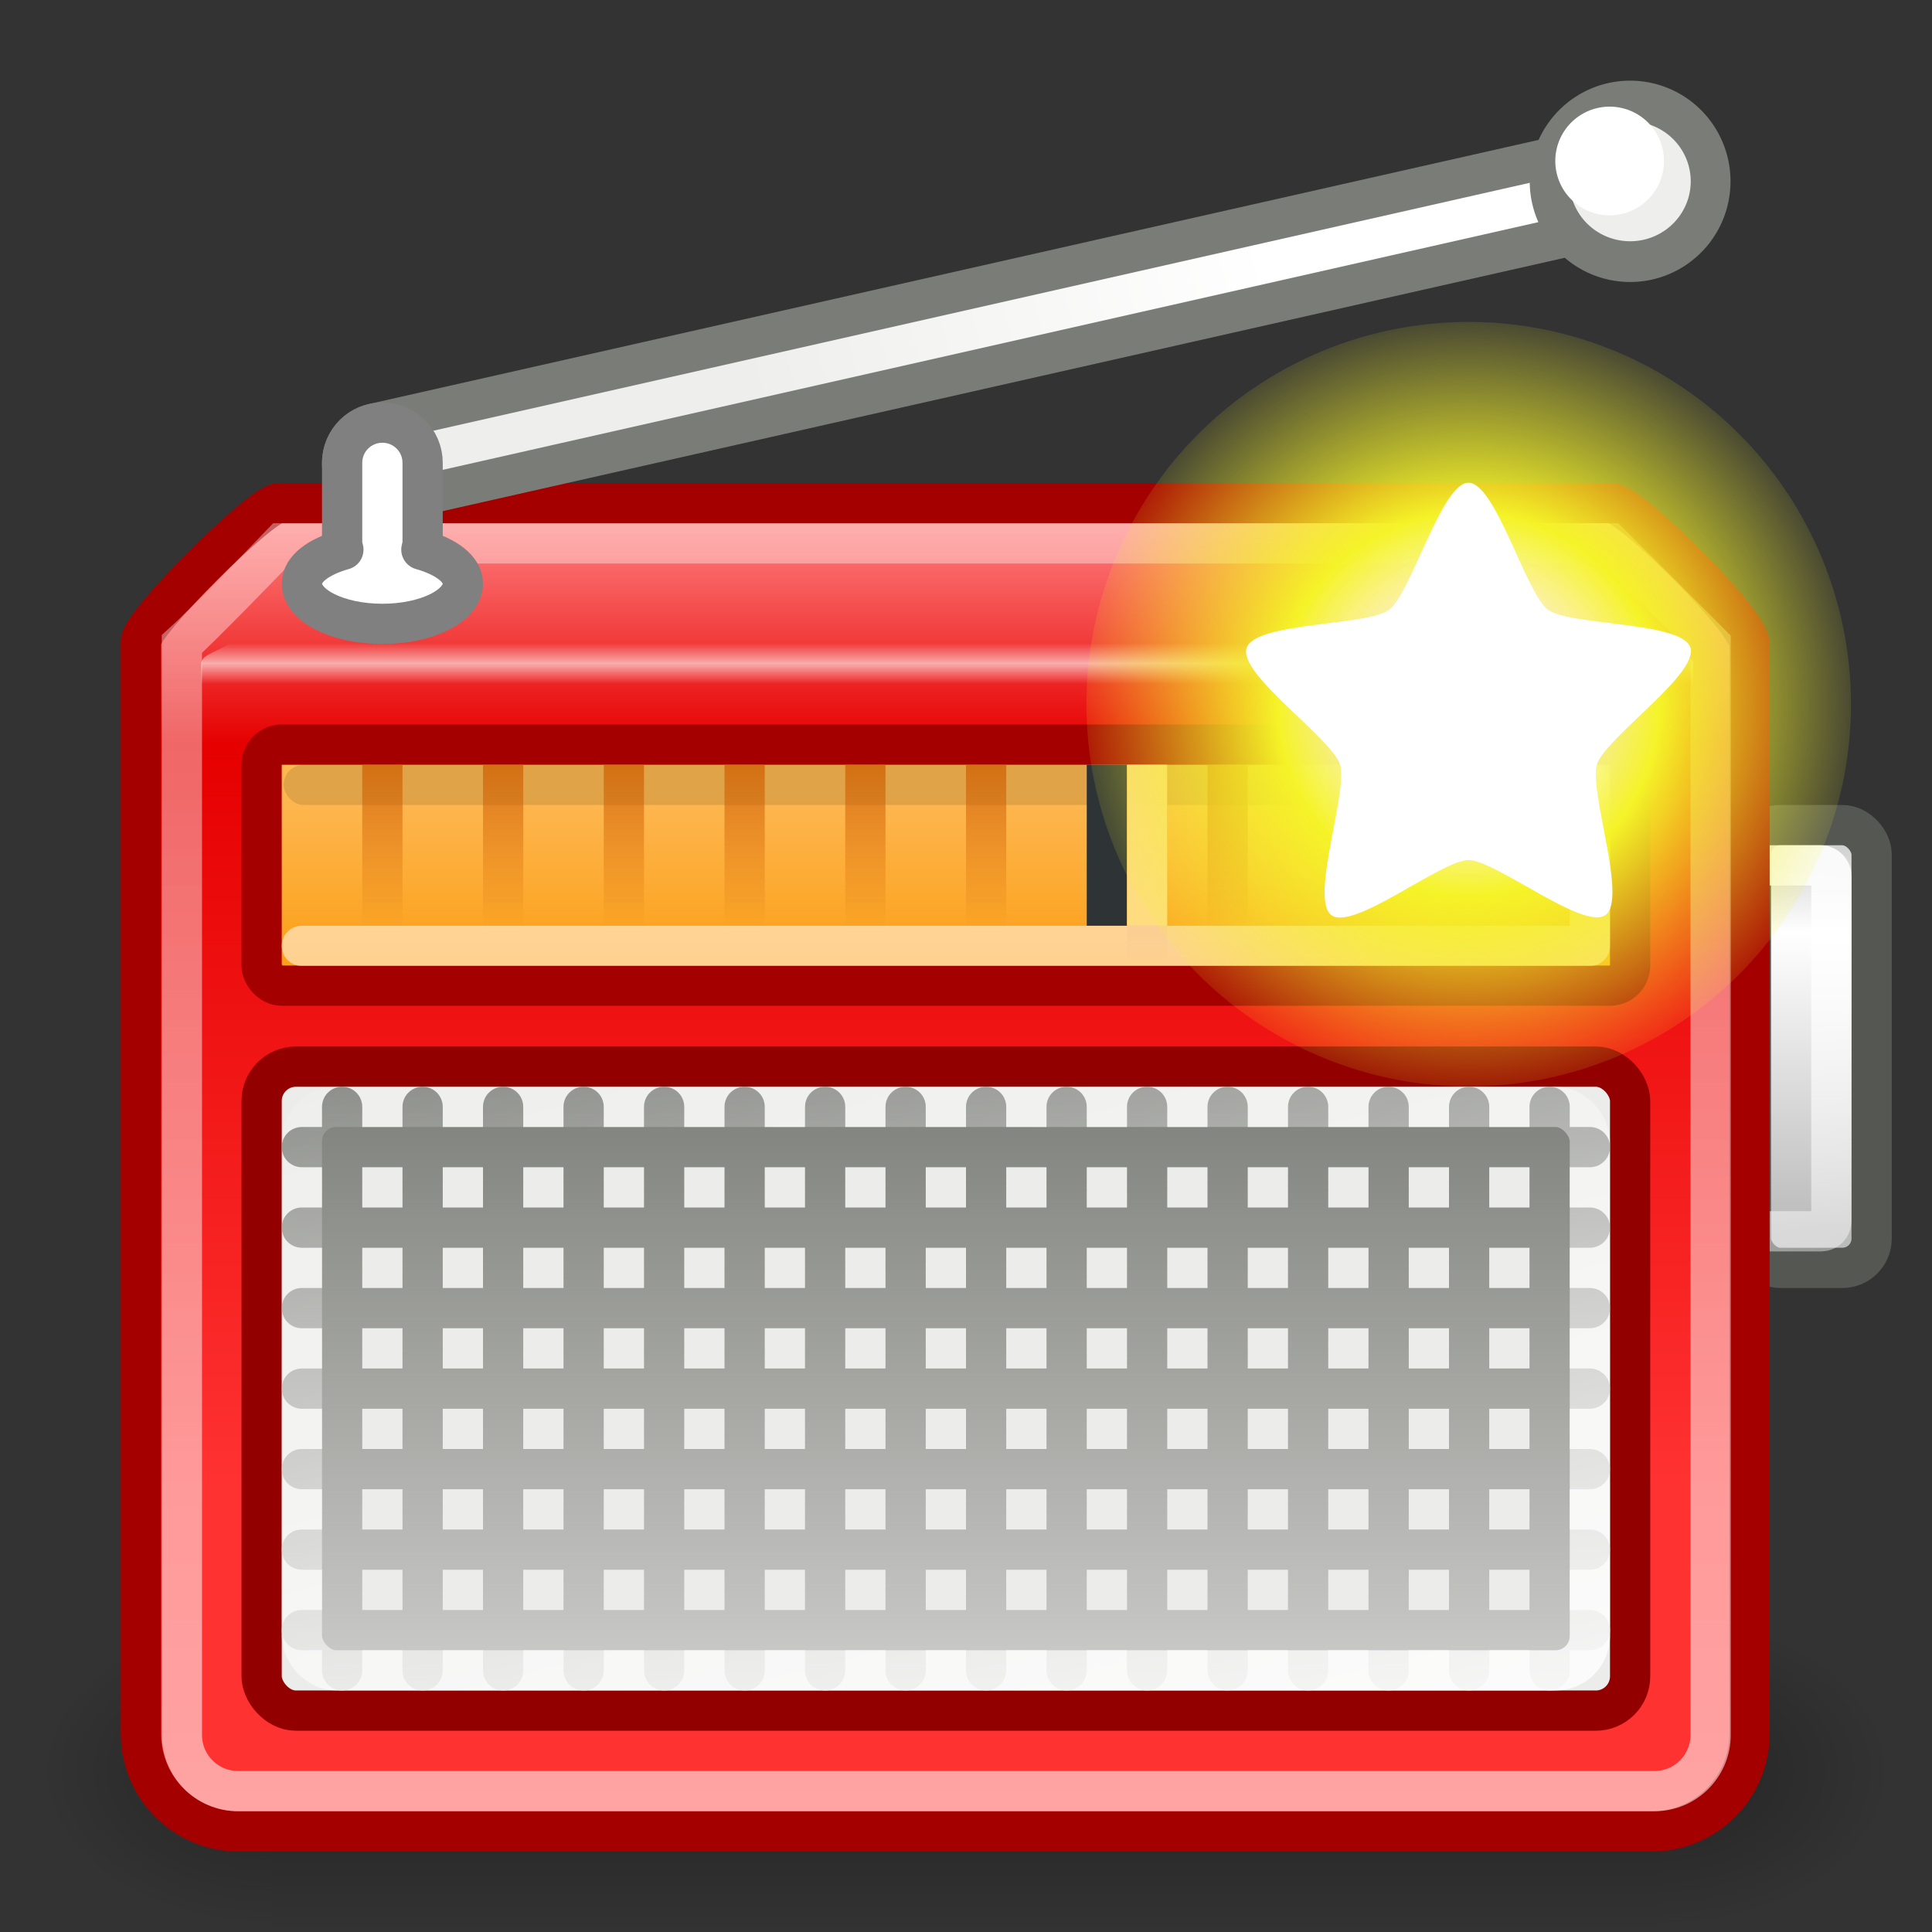 <?xml version="1.0" encoding="UTF-8" standalone="no"?>
<!-- Created with Inkscape (http://www.inkscape.org/) -->
<svg
   xmlns:dc="http://purl.org/dc/elements/1.1/"
   xmlns:cc="http://web.resource.org/cc/"
   xmlns:rdf="http://www.w3.org/1999/02/22-rdf-syntax-ns#"
   xmlns:svg="http://www.w3.org/2000/svg"
   xmlns="http://www.w3.org/2000/svg"
   xmlns:xlink="http://www.w3.org/1999/xlink"
   xmlns:sodipodi="http://sodipodi.sourceforge.net/DTD/sodipodi-0.dtd"
   xmlns:inkscape="http://www.inkscape.org/namespaces/inkscape"
   width="48"
   height="48"
   id="svg2"
   inkscape:label="Pozadí"
   sodipodi:version="0.32"
   inkscape:version="0.44+devel"
   version="1.0"
   sodipodi:docbase="D:\upload\rb-radio\scalable"
   sodipodi:docname="radio-new.svg"
   inkscape:output_extension="org.inkscape.output.svg.inkscape"
   inkscape:export-filename="D:\upload\rb-radio\48x48\radio-new.png"
   inkscape:export-xdpi="90"
   inkscape:export-ydpi="90"
   sodipodi:modified="TRUE">
  <rect width="100%" height="100%" fill="#333333" stroke="none"/>
  <defs
     id="defs3">
    <linearGradient
       inkscape:collect="always"
       id="linearGradient6038">
      <stop
         style="stop-color:#ffffff;stop-opacity:1;"
         offset="0"
         id="stop6040" />
      <stop
         style="stop-color:#ffffff;stop-opacity:0.384"
         offset="1"
         id="stop6042" />
    </linearGradient>
    <linearGradient
       id="linearGradient3221">
      <stop
         id="stop3223"
         offset="0"
         style="stop-color:#ffffff;stop-opacity:0;" />
      <stop
         style="stop-color:#ffffff;stop-opacity:1;"
         offset="0.5"
         id="stop3229" />
      <stop
         id="stop3225"
         offset="1"
         style="stop-color:#ffffff;stop-opacity:0;" />
    </linearGradient>
    <linearGradient
       inkscape:collect="always"
       xlink:href="#linearGradient3221"
       id="linearGradient5185"
       gradientUnits="userSpaceOnUse"
       gradientTransform="matrix(1.03,0,0,0.333,52.363,10.333)"
       x1="-22.844"
       y1="16.938"
       x2="-22.844"
       y2="20.01" />
    <linearGradient
       id="linearGradient3231">
      <stop
         style="stop-color:#ed7c7c;stop-opacity:0;"
         offset="0"
         id="stop3233" />
      <stop
         id="stop3239"
         offset="0.5"
         style="stop-color:#f9d1d1;stop-opacity:1;" />
      <stop
         style="stop-color:#ed7c7c;stop-opacity:0;"
         offset="1"
         id="stop3235" />
    </linearGradient>
    <linearGradient
       inkscape:collect="always"
       id="linearGradient6506">
      <stop
         style="stop-color:#ffffff;stop-opacity:0.877"
         offset="0"
         id="stop6508" />
      <stop
         style="stop-color:#ffffff;stop-opacity:0;"
         offset="1"
         id="stop6510" />
    </linearGradient>
    <linearGradient
       inkscape:collect="always"
       id="linearGradient6498">
      <stop
         style="stop-color:#ffffff;stop-opacity:1;"
         offset="0"
         id="stop6500" />
      <stop
         style="stop-color:#ffffff;stop-opacity:0;"
         offset="1"
         id="stop6502" />
    </linearGradient>
    <linearGradient
       id="linearGradient2378">
      <stop
         id="stop2380"
         offset="0"
         style="stop-color:#ffffff;stop-opacity:1;" />
      <stop
         style="stop-color:#fefede;stop-opacity:0.918;"
         offset="0.25"
         id="stop4146" />
      <stop
         style="stop-color:#f5f328;stop-opacity:1;"
         offset="0.5"
         id="stop2386" />
      <stop
         id="stop2382"
         offset="1"
         style="stop-color:#f5f32d;stop-opacity:0.122;" />
    </linearGradient>
    <radialGradient
       inkscape:collect="always"
       xlink:href="#linearGradient2378"
       id="radialGradient2479"
       gradientUnits="userSpaceOnUse"
       cx="38.659"
       cy="9.341"
       fx="38.659"
       fy="9.341"
       r="8.342" />
    <linearGradient
       id="linearGradient6212"
       inkscape:collect="always">
      <stop
         id="stop6214"
         offset="0"
         style="stop-color:#bababa;stop-opacity:1" />
      <stop
         id="stop6216"
         offset="1"
         style="stop-color:#babdb6;stop-opacity:1" />
    </linearGradient>
    <linearGradient
       id="linearGradient6206"
       inkscape:collect="always">
      <stop
         id="stop6208"
         offset="0"
         style="stop-color:#bababa;stop-opacity:1" />
      <stop
         id="stop6210"
         offset="1"
         style="stop-color:#babdb6;stop-opacity:1" />
    </linearGradient>
    <linearGradient
       id="linearGradient6200"
       inkscape:collect="always">
      <stop
         id="stop6202"
         offset="0"
         style="stop-color:#bababa;stop-opacity:1" />
      <stop
         id="stop6204"
         offset="1"
         style="stop-color:#babdb6;stop-opacity:1" />
    </linearGradient>
    <linearGradient
       id="linearGradient6194"
       inkscape:collect="always">
      <stop
         id="stop6196"
         offset="0"
         style="stop-color:#bababa;stop-opacity:1" />
      <stop
         id="stop6198"
         offset="1"
         style="stop-color:#babdb6;stop-opacity:1" />
    </linearGradient>
    <linearGradient
       id="linearGradient6188"
       inkscape:collect="always">
      <stop
         id="stop6190"
         offset="0"
         style="stop-color:#bababa;stop-opacity:1" />
      <stop
         id="stop6192"
         offset="1"
         style="stop-color:#babdb6;stop-opacity:1" />
    </linearGradient>
    <linearGradient
       id="linearGradient6182"
       inkscape:collect="always">
      <stop
         id="stop6184"
         offset="0"
         style="stop-color:#bababa;stop-opacity:1" />
      <stop
         id="stop6186"
         offset="1"
         style="stop-color:#babdb6;stop-opacity:1" />
    </linearGradient>
    <linearGradient
       inkscape:collect="always"
       id="linearGradient6162">
      <stop
         style="stop-color:#bababa;stop-opacity:1"
         offset="0"
         id="stop6164" />
      <stop
         style="stop-color:#babdb6;stop-opacity:1"
         offset="1"
         id="stop6166" />
    </linearGradient>
    <linearGradient
       inkscape:collect="always"
       id="linearGradient5948">
      <stop
         style="stop-color:#fdb750;stop-opacity:1"
         offset="0"
         id="stop5950" />
      <stop
         style="stop-color:#fca019;stop-opacity:1"
         offset="1"
         id="stop5952" />
    </linearGradient>
    <linearGradient
       inkscape:collect="always"
       id="linearGradient5827">
      <stop
         style="stop-color:#ce5c00;stop-opacity:1;"
         offset="0"
         id="stop5829" />
      <stop
         style="stop-color:#ce5c00;stop-opacity:0;"
         offset="1"
         id="stop5831" />
    </linearGradient>
    <linearGradient
       inkscape:collect="always"
       id="linearGradient5774">
      <stop
         style="stop-color:#ffffff;stop-opacity:1;"
         offset="0"
         id="stop5776" />
      <stop
         style="stop-color:#ffffff;stop-opacity:0;"
         offset="1"
         id="stop5779" />
    </linearGradient>
    <linearGradient
       id="linearGradient3194">
      <stop
         style="stop-color:#eeeeec;stop-opacity:1;"
         offset="0"
         id="stop3196" />
      <stop
         style="stop-color:#ffffff;stop-opacity:1;"
         offset="1"
         id="stop3198" />
    </linearGradient>
    <linearGradient
       inkscape:collect="always"
       xlink:href="#linearGradient3194"
       id="linearGradient3200"
       x1="7.125"
       y1="4.625"
       x2="14.312"
       y2="2.562"
       gradientUnits="userSpaceOnUse"
       gradientTransform="matrix(1.771,0,0,2.003,5.957,0.486)" />
    <linearGradient
       inkscape:collect="always"
       id="linearGradient5776">
      <stop
         style="stop-color:#797b76;stop-opacity:1"
         offset="0"
         id="stop5778" />
      <stop
         style="stop-color:#ededeb;stop-opacity:1"
         offset="1"
         id="stop5780" />
    </linearGradient>
    <linearGradient
       id="linearGradient5748">
      <stop
         style="stop-color:#c8c8c8;stop-opacity:1;"
         offset="0"
         id="stop5750" />
      <stop
         id="stop5756"
         offset="0.259"
         style="stop-color:#ffffff;stop-opacity:1;" />
      <stop
         style="stop-color:#bbbbbb;stop-opacity:1;"
         offset="1"
         id="stop5752" />
    </linearGradient>
    <linearGradient
       id="linearGradient5730">
      <stop
         style="stop-color:#ff3232;stop-opacity:1;"
         offset="0"
         id="stop5732" />
      <stop
         id="stop6179"
         offset="0.768"
         style="stop-color:#e60000;stop-opacity:1;" />
      <stop
         style="stop-color:#ff8181;stop-opacity:1;"
         offset="1"
         id="stop5734" />
    </linearGradient>
    <linearGradient
       inkscape:collect="always"
       xlink:href="#linearGradient5748"
       id="linearGradient5754"
       x1="20.744"
       y1="8.556"
       x2="20.744"
       y2="13.04"
       gradientUnits="userSpaceOnUse"
       gradientTransform="matrix(1,0,0,2.2,25,1.8)" />
    <linearGradient
       gradientTransform="translate(0,-1)"
       y2="27.179"
       x2="11.743"
       y1="11.039"
       x1="8.271"
       gradientUnits="userSpaceOnUse"
       id="linearGradient5764"
       xlink:href="#linearGradient5743"
       inkscape:collect="always" />
    <linearGradient
       gradientTransform="translate(0,-1)"
       gradientUnits="userSpaceOnUse"
       y2="20.51"
       x2="0.316"
       y1="0.559"
       x1="-1.452"
       id="linearGradient5762"
       xlink:href="#linearGradient5756"
       inkscape:collect="always" />
    <linearGradient
       gradientTransform="translate(0,-3)"
       gradientUnits="userSpaceOnUse"
       y2="10.867"
       x2="6.692"
       y1="9.524"
       x1="6.692"
       id="linearGradient5711"
       xlink:href="#linearGradient5705"
       inkscape:collect="always" />
    <linearGradient
       id="linearGradient5705"
       inkscape:collect="always">
      <stop
         id="stop5707"
         offset="0"
         style="stop-color:#eeeeec;stop-opacity:1;" />
      <stop
         id="stop5709"
         offset="1"
         style="stop-color:#d8d8d8;stop-opacity:1" />
    </linearGradient>
    <linearGradient
       id="linearGradient5743"
       inkscape:collect="always">
      <stop
         id="stop5745"
         offset="0"
         style="stop-color:#3465a4;stop-opacity:1;" />
      <stop
         id="stop5747"
         offset="1"
         style="stop-color:#204a87;stop-opacity:1" />
    </linearGradient>
    <linearGradient
       id="linearGradient5756"
       inkscape:collect="always">
      <stop
         id="stop5758"
         offset="0"
         style="stop-color:#ffffff;stop-opacity:1;" />
      <stop
         id="stop5760"
         offset="1"
         style="stop-color:#ffffff;stop-opacity:0;" />
    </linearGradient>
    <linearGradient
       y2="609.505"
       x2="302.857"
       y1="366.648"
       x1="302.857"
       gradientTransform="matrix(4.792,0,0,1.985,-3288.534,-885.88)"
       gradientUnits="userSpaceOnUse"
       id="linearGradient6234"
       xlink:href="#linearGradient5048"
       inkscape:collect="always" />
    <linearGradient
       id="linearGradient5048">
      <stop
         id="stop5050"
         offset="0"
         style="stop-color:black;stop-opacity:0;" />
      <stop
         style="stop-color:black;stop-opacity:1;"
         offset="0.5"
         id="stop5056" />
      <stop
         id="stop5052"
         offset="1"
         style="stop-color:black;stop-opacity:0;" />
    </linearGradient>
    <radialGradient
       r="117.143"
       fy="486.653"
       fx="576.933"
       cy="486.653"
       cx="576.933"
       gradientTransform="matrix(2.919,0,1.4334912e-5,1.985,-2167.43,-883.14)"
       gradientUnits="userSpaceOnUse"
       id="radialGradient6236"
       xlink:href="#linearGradient5060"
       inkscape:collect="always" />
    <linearGradient
       id="linearGradient5060"
       inkscape:collect="always">
      <stop
         id="stop5062"
         offset="0"
         style="stop-color:black;stop-opacity:1;" />
      <stop
         id="stop5064"
         offset="1"
         style="stop-color:black;stop-opacity:0;" />
    </linearGradient>
    <radialGradient
       r="117.143"
       fy="489.906"
       fx="541.391"
       cy="489.906"
       cx="541.391"
       gradientTransform="matrix(-2.919,0,0,2.002,-954.579,-897.807)"
       gradientUnits="userSpaceOnUse"
       id="radialGradient6238"
       xlink:href="#linearGradient5060"
       inkscape:collect="always" />
    <linearGradient
       inkscape:collect="always"
       xlink:href="#linearGradient5048"
       id="linearGradient6271"
       gradientUnits="userSpaceOnUse"
       gradientTransform="matrix(4.792,0,0,1.985,-3288.534,-885.88)"
       x1="302.857"
       y1="366.648"
       x2="302.857"
       y2="609.505" />
    <radialGradient
       inkscape:collect="always"
       xlink:href="#linearGradient5060"
       id="radialGradient6273"
       gradientUnits="userSpaceOnUse"
       gradientTransform="matrix(2.919,0,1.4334912e-5,1.985,-2167.43,-883.14)"
       cx="576.933"
       cy="486.653"
       fx="576.933"
       fy="486.653"
       r="117.143" />
    <radialGradient
       inkscape:collect="always"
       xlink:href="#linearGradient5060"
       id="radialGradient6275"
       gradientUnits="userSpaceOnUse"
       gradientTransform="matrix(-2.919,0,0,2.002,-954.579,-897.807)"
       cx="541.391"
       cy="489.906"
       fx="541.391"
       fy="489.906"
       r="117.143" />
    <linearGradient
       inkscape:collect="always"
       xlink:href="#linearGradient5776"
       id="linearGradient5758"
       gradientUnits="userSpaceOnUse"
       gradientTransform="matrix(2.194,0,0,-2.194,-39.768,52.895)"
       x1="12.643"
       y1="12.258"
       x2="12.643"
       y2="2.107" />
    <linearGradient
       inkscape:collect="always"
       xlink:href="#linearGradient5774"
       id="linearGradient5781"
       x1="10.5"
       y1="22.027"
       x2="10.5"
       y2="10.222"
       gradientUnits="userSpaceOnUse"
       gradientTransform="translate(0,-1)" />
    <linearGradient
       inkscape:collect="always"
       xlink:href="#linearGradient5827"
       id="linearGradient5833"
       x1="5.5"
       y1="8.353"
       x2="5.5"
       y2="10.624"
       gradientUnits="userSpaceOnUse"
       gradientTransform="matrix(1,0,0,2.5,-6,-3.5)" />
    <linearGradient
       inkscape:collect="always"
       xlink:href="#linearGradient5948"
       id="linearGradient5954"
       x1="20.27"
       y1="17.806"
       x2="20.27"
       y2="21.851"
       gradientUnits="userSpaceOnUse"
       gradientTransform="matrix(1.062,0,0,1,-1.469,2)" />
    <linearGradient
       inkscape:collect="always"
       xlink:href="#linearGradient5827"
       id="linearGradient5999"
       gradientUnits="userSpaceOnUse"
       gradientTransform="matrix(1,0,0,2.5,13,-3.5)"
       x1="5.5"
       y1="8.127"
       x2="5.5"
       y2="11" />
    <linearGradient
       inkscape:collect="always"
       xlink:href="#linearGradient5776"
       id="linearGradient6104"
       gradientUnits="userSpaceOnUse"
       gradientTransform="matrix(2.194,0,0,-2.194,-42.768,51.895)"
       x1="12.643"
       y1="12.258"
       x2="12.643"
       y2="2.107" />
    <linearGradient
       inkscape:collect="always"
       xlink:href="#linearGradient5776"
       id="linearGradient6144"
       gradientUnits="userSpaceOnUse"
       gradientTransform="matrix(2.194,0,0,-2.194,-38.768,51.895)"
       x1="12.643"
       y1="12.258"
       x2="12.643"
       y2="2.107" />
    <linearGradient
       inkscape:collect="always"
       xlink:href="#linearGradient6200"
       id="linearGradient6174"
       x1="-26.554"
       y1="1.693"
       x2="-40.303"
       y2="1.693"
       gradientUnits="userSpaceOnUse" />
    <linearGradient
       inkscape:collect="always"
       xlink:href="#linearGradient5776"
       id="linearGradient6424"
       gradientUnits="userSpaceOnUse"
       gradientTransform="matrix(2.194,0,0,-2.194,9.232,51.895)"
       x1="12.643"
       y1="12.258"
       x2="12.643"
       y2="2.107" />
    <linearGradient
       inkscape:collect="always"
       xlink:href="#linearGradient5776"
       id="linearGradient6426"
       gradientUnits="userSpaceOnUse"
       gradientTransform="matrix(2.194,0,0,-2.194,8.232,51.895)"
       x1="12.643"
       y1="12.258"
       x2="12.643"
       y2="2.107" />
    <linearGradient
       inkscape:collect="always"
       xlink:href="#linearGradient5776"
       id="linearGradient6428"
       gradientUnits="userSpaceOnUse"
       gradientTransform="matrix(2.194,0,0,-2.194,7.232,51.895)"
       x1="12.643"
       y1="12.258"
       x2="12.643"
       y2="2.107" />
    <linearGradient
       inkscape:collect="always"
       xlink:href="#linearGradient5776"
       id="linearGradient6430"
       gradientUnits="userSpaceOnUse"
       gradientTransform="matrix(2.194,0,0,-2.194,6.232,51.895)"
       x1="12.643"
       y1="12.258"
       x2="12.643"
       y2="2.107" />
    <linearGradient
       inkscape:collect="always"
       xlink:href="#linearGradient5776"
       id="linearGradient6432"
       gradientUnits="userSpaceOnUse"
       gradientTransform="matrix(2.194,0,0,-2.194,5.232,51.895)"
       x1="12.643"
       y1="12.258"
       x2="12.643"
       y2="2.107" />
    <linearGradient
       inkscape:collect="always"
       xlink:href="#linearGradient5776"
       id="linearGradient6434"
       gradientUnits="userSpaceOnUse"
       gradientTransform="matrix(2.194,0,0,-2.194,4.232,51.895)"
       x1="12.643"
       y1="12.258"
       x2="12.643"
       y2="2.107" />
    <linearGradient
       inkscape:collect="always"
       xlink:href="#linearGradient5776"
       id="linearGradient6436"
       gradientUnits="userSpaceOnUse"
       gradientTransform="matrix(2.194,0,0,-2.194,3.232,51.895)"
       x1="12.643"
       y1="12.258"
       x2="12.643"
       y2="2.107" />
    <linearGradient
       inkscape:collect="always"
       xlink:href="#linearGradient5776"
       id="linearGradient6438"
       gradientUnits="userSpaceOnUse"
       gradientTransform="matrix(2.194,0,0,-2.194,2.232,51.895)"
       x1="12.643"
       y1="12.258"
       x2="12.643"
       y2="2.107" />
    <linearGradient
       inkscape:collect="always"
       xlink:href="#linearGradient5776"
       id="linearGradient6440"
       gradientUnits="userSpaceOnUse"
       gradientTransform="matrix(2.194,0,0,-2.194,1.232,51.895)"
       x1="12.643"
       y1="12.258"
       x2="12.643"
       y2="2.107" />
    <linearGradient
       inkscape:collect="always"
       xlink:href="#linearGradient5776"
       id="linearGradient6442"
       gradientUnits="userSpaceOnUse"
       gradientTransform="matrix(2.194,0,0,-2.194,0.232,51.895)"
       x1="12.643"
       y1="12.258"
       x2="12.643"
       y2="2.107" />
    <linearGradient
       inkscape:collect="always"
       xlink:href="#linearGradient5776"
       id="linearGradient6444"
       gradientUnits="userSpaceOnUse"
       gradientTransform="matrix(2.194,0,0,-2.194,-0.768,51.895)"
       x1="12.643"
       y1="12.258"
       x2="12.643"
       y2="2.107" />
    <linearGradient
       inkscape:collect="always"
       xlink:href="#linearGradient5776"
       id="linearGradient6446"
       gradientUnits="userSpaceOnUse"
       gradientTransform="matrix(2.194,0,0,-2.194,4.232,51.895)"
       x1="12.643"
       y1="12.258"
       x2="12.643"
       y2="2.107" />
    <linearGradient
       inkscape:collect="always"
       xlink:href="#linearGradient5776"
       id="linearGradient6448"
       gradientUnits="userSpaceOnUse"
       gradientTransform="matrix(2.194,0,0,-2.194,3.232,51.895)"
       x1="12.643"
       y1="12.258"
       x2="12.643"
       y2="2.107" />
    <linearGradient
       inkscape:collect="always"
       xlink:href="#linearGradient5776"
       id="linearGradient6450"
       gradientUnits="userSpaceOnUse"
       gradientTransform="matrix(2.194,0,0,-2.194,8.232,51.895)"
       x1="12.643"
       y1="12.258"
       x2="12.643"
       y2="2.107" />
    <linearGradient
       inkscape:collect="always"
       xlink:href="#linearGradient5776"
       id="linearGradient6452"
       gradientUnits="userSpaceOnUse"
       gradientTransform="matrix(2.194,0,0,-2.194,7.232,51.895)"
       x1="12.643"
       y1="12.258"
       x2="12.643"
       y2="2.107" />
    <linearGradient
       inkscape:collect="always"
       xlink:href="#linearGradient5776"
       id="linearGradient6454"
       gradientUnits="userSpaceOnUse"
       gradientTransform="matrix(2.194,0,0,-2.194,12.232,51.895)"
       x1="12.643"
       y1="12.258"
       x2="12.643"
       y2="2.107" />
    <linearGradient
       inkscape:collect="always"
       xlink:href="#linearGradient6162"
       id="linearGradient6456"
       gradientUnits="userSpaceOnUse"
       x1="-26.554"
       y1="1.693"
       x2="-40.303"
       y2="1.693"
       gradientTransform="translate(0,50)" />
    <linearGradient
       inkscape:collect="always"
       xlink:href="#linearGradient6212"
       id="linearGradient6458"
       gradientUnits="userSpaceOnUse"
       x1="-26.554"
       y1="1.693"
       x2="-40.303"
       y2="1.693"
       gradientTransform="translate(0,50)" />
    <linearGradient
       inkscape:collect="always"
       xlink:href="#linearGradient6206"
       id="linearGradient6460"
       gradientUnits="userSpaceOnUse"
       x1="-26.554"
       y1="1.693"
       x2="-40.303"
       y2="1.693"
       gradientTransform="translate(0,50)" />
    <linearGradient
       inkscape:collect="always"
       xlink:href="#linearGradient6200"
       id="linearGradient6462"
       gradientUnits="userSpaceOnUse"
       x1="-26.554"
       y1="1.693"
       x2="-40.303"
       y2="1.693"
       gradientTransform="translate(0,50)" />
    <linearGradient
       inkscape:collect="always"
       xlink:href="#linearGradient6194"
       id="linearGradient6464"
       gradientUnits="userSpaceOnUse"
       x1="-26.554"
       y1="1.693"
       x2="-40.303"
       y2="1.693"
       gradientTransform="translate(0,50)" />
    <linearGradient
       inkscape:collect="always"
       xlink:href="#linearGradient6188"
       id="linearGradient6466"
       gradientUnits="userSpaceOnUse"
       x1="-26.554"
       y1="1.693"
       x2="-40.303"
       y2="1.693"
       gradientTransform="translate(0,50)" />
    <linearGradient
       inkscape:collect="always"
       xlink:href="#linearGradient6182"
       id="linearGradient6468"
       gradientUnits="userSpaceOnUse"
       x1="-26.554"
       y1="1.693"
       x2="-40.303"
       y2="1.693"
       gradientTransform="translate(0,50)" />
    <linearGradient
       inkscape:collect="always"
       xlink:href="#linearGradient6498"
       id="linearGradient6504"
       x1="25.436"
       y1="50.337"
       x2="17.707"
       y2="19.579"
       gradientUnits="userSpaceOnUse"
       gradientTransform="translate(0,1)" />
    <linearGradient
       inkscape:collect="always"
       xlink:href="#linearGradient6506"
       id="linearGradient6566"
       gradientUnits="userSpaceOnUse"
       x1="45"
       y1="19.433"
       x2="49.02"
       y2="41.468"
       gradientTransform="matrix(1,0,0,0.826,-1,5.384)" />
    <linearGradient
       inkscape:collect="always"
       xlink:href="#linearGradient5827"
       id="linearGradient5050"
       gradientUnits="userSpaceOnUse"
       gradientTransform="matrix(1,0,0,2.5,-6,-3.5)"
       x1="5.5"
       y1="8.353"
       x2="5.5"
       y2="10.624" />
    <linearGradient
       inkscape:collect="always"
       xlink:href="#linearGradient5827"
       id="linearGradient5052"
       gradientUnits="userSpaceOnUse"
       gradientTransform="matrix(1,0,0,2.5,-6,-3.5)"
       x1="5.5"
       y1="8.353"
       x2="5.5"
       y2="10.624" />
    <linearGradient
       inkscape:collect="always"
       xlink:href="#linearGradient5827"
       id="linearGradient5054"
       gradientUnits="userSpaceOnUse"
       gradientTransform="matrix(1,0,0,2.5,-6,-3.5)"
       x1="5.5"
       y1="8.353"
       x2="5.5"
       y2="10.624" />
    <linearGradient
       inkscape:collect="always"
       xlink:href="#linearGradient5827"
       id="linearGradient5056"
       gradientUnits="userSpaceOnUse"
       gradientTransform="matrix(1,0,0,2.5,-6,-3.5)"
       x1="5.5"
       y1="8.353"
       x2="5.5"
       y2="10.624" />
    <linearGradient
       inkscape:collect="always"
       xlink:href="#linearGradient5827"
       id="linearGradient5058"
       gradientUnits="userSpaceOnUse"
       gradientTransform="matrix(1,0,0,2.5,-6,-3.5)"
       x1="5.5"
       y1="8.353"
       x2="5.5"
       y2="10.624" />
    <linearGradient
       inkscape:collect="always"
       xlink:href="#linearGradient5827"
       id="linearGradient5061"
       gradientUnits="userSpaceOnUse"
       gradientTransform="matrix(1,0,0,2.5,-6,-3.5)"
       x1="5.5"
       y1="8.353"
       x2="5.5"
       y2="10.624" />
    <linearGradient
       inkscape:collect="always"
       xlink:href="#linearGradient5827"
       id="linearGradient5063"
       gradientUnits="userSpaceOnUse"
       gradientTransform="matrix(1,0,0,2.5,-6,-3.5)"
       x1="5.5"
       y1="8.353"
       x2="5.5"
       y2="10.624" />
    <linearGradient
       inkscape:collect="always"
       xlink:href="#linearGradient5827"
       id="linearGradient5065"
       gradientUnits="userSpaceOnUse"
       gradientTransform="matrix(1,0,0,2.5,-6,-3.5)"
       x1="5.5"
       y1="8.353"
       x2="5.5"
       y2="10.624" />
    <linearGradient
       inkscape:collect="always"
       xlink:href="#linearGradient5730"
       id="linearGradient5068"
       gradientUnits="userSpaceOnUse"
       gradientTransform="matrix(2.22,0,0,2.385,0.169,-4.385)"
       x1="3.958"
       y1="17.349"
       x2="3.958"
       y2="7.247" />
    <linearGradient
       inkscape:collect="always"
       xlink:href="#linearGradient6038"
       id="linearGradient6044"
       x1="52.312"
       y1="45"
       x2="52.312"
       y2="-15.705"
       gradientUnits="userSpaceOnUse" />
  </defs>
  <sodipodi:namedview
     id="base"
     pagecolor="#ffffff"
     bordercolor="#666666"
     borderopacity="1.0"
     inkscape:pageopacity="0.0"
     inkscape:pageshadow="2"
     inkscape:zoom="10.63125"
     inkscape:cx="26.417101"
     inkscape:cy="28.238868"
     inkscape:document-units="px"
     inkscape:current-layer="layer1"
     width="48px"
     height="48px"
     inkscape:showpageshadow="false"
     inkscape:grid-points="true"
     inkscape:guide-points="true"
     showgrid="true"
     inkscape:window-width="1134"
     inkscape:window-height="833"
     inkscape:window-x="46"
     inkscape:window-y="94"
     showborder="true"
     borderlayer="false" />
  <g
     inkscape:label="Vrstva 1"
     inkscape:groupmode="layer"
     id="layer1">
    <g
       style="opacity:0.751;display:inline"
       transform="matrix(-1.6814451e-2,0,0,1.6597869e-2,-1.375,42.626)"
       id="g6226">
      <rect
         style="opacity:0.402;color:#000000;fill:url(#linearGradient6271);fill-opacity:1;fill-rule:nonzero;stroke:none;stroke-width:1;stroke-linecap:round;stroke-linejoin:miter;marker:none;marker-start:none;marker-mid:none;marker-end:none;stroke-miterlimit:4;stroke-dasharray:none;stroke-dashoffset:0;stroke-opacity:1;visibility:visible;display:inline;overflow:visible"
         id="rect6228"
         width="2051.807"
         height="481.99"
         x="-2535.026"
         y="-158.207" />
      <path
         style="opacity:0.402;color:#000000;fill:url(#radialGradient6273);fill-opacity:1;fill-rule:nonzero;stroke:none;stroke-width:1;stroke-linecap:round;stroke-linejoin:miter;marker:none;marker-start:none;marker-mid:none;marker-end:none;stroke-miterlimit:4;stroke-dasharray:none;stroke-dashoffset:0;stroke-opacity:1;visibility:visible;display:inline;overflow:visible"
         d="M -483.219,-158.207 C -483.219,-158.207 -483.219,323.777 -483.219,323.777 C -341.764,324.684 -141.251,215.788 -141.251,82.754 C -141.251,-50.281 -299.103,-158.207 -483.219,-158.207 z "
         id="path6230"
         sodipodi:nodetypes="cccc" />
      <path
         sodipodi:nodetypes="cccc"
         id="path6232"
         d="M -2535.026,-158.207 C -2535.026,-158.207 -2535.026,323.777 -2535.026,323.777 C -2676.48,324.684 -2876.993,215.788 -2876.993,82.754 C -2876.993,-50.281 -2719.141,-158.207 -2535.026,-158.207 z "
         style="opacity:0.402;color:#000000;fill:url(#radialGradient6275);fill-opacity:1;fill-rule:nonzero;stroke:none;stroke-width:1;stroke-linecap:round;stroke-linejoin:miter;marker:none;marker-start:none;marker-mid:none;marker-end:none;stroke-miterlimit:4;stroke-dasharray:none;stroke-dashoffset:0;stroke-opacity:1;visibility:visible;display:inline;overflow:visible" />
    </g>
    <rect
       style="opacity:1;color:#000000;fill:url(#linearGradient5754);fill-opacity:1;fill-rule:nonzero;stroke:#555753;stroke-width:1px;stroke-linecap:butt;stroke-linejoin:miter;marker:none;marker-start:none;marker-mid:none;marker-end:none;stroke-miterlimit:4;stroke-dasharray:none;stroke-dashoffset:0;stroke-opacity:1;visibility:visible;display:inline;overflow:visible;enable-background:accumulate"
       id="rect5746"
       width="3"
       height="11"
       x="43.5"
       y="20.5"
       rx="0.727"
       ry="0.727" />
    <rect
       ry="0.256"
       rx="0.256"
       y="21.5"
       x="42.5"
       height="9.091"
       width="3"
       id="rect6564"
       style="opacity:1;color:#000000;fill:none;fill-opacity:1;fill-rule:nonzero;stroke:url(#linearGradient6566);stroke-width:1px;stroke-linecap:butt;stroke-linejoin:miter;marker:none;marker-start:none;marker-mid:none;marker-end:none;stroke-miterlimit:4;stroke-dasharray:none;stroke-dashoffset:0;stroke-opacity:1;visibility:visible;display:inline;overflow:visible;enable-background:accumulate" />
    <path
       style="color:#000000;fill:url(#linearGradient5068);fill-opacity:1;fill-rule:nonzero;stroke:#a40000;stroke-width:1px;stroke-linecap:butt;stroke-linejoin:miter;stroke-miterlimit:4;stroke-dashoffset:0;stroke-opacity:1;marker:none;marker-start:none;marker-mid:none;marker-end:none;visibility:visible;display:inline;overflow:visible;enable-background:accumulate"
       d="M 6.933,12.5 L 40.034,12.5 C 40.502,12.5 43.467,15.435 43.467,16 L 43.467,43.067 C 43.467,44.415 42.382,45.5 41.034,45.5 L 5.933,45.5 C 4.585,45.5 3.5,44.415 3.5,43.067 L 3.5,15.933 C 3.5,15.483 6.492,12.5 6.933,12.5 z "
       id="rect5696"
       sodipodi:nodetypes="ccccccccc" />
    <rect
       style="opacity:1;color:#000000;fill:url(#linearGradient5954);fill-opacity:1;fill-rule:evenodd;stroke:#a40000;stroke-width:1px;stroke-linecap:butt;stroke-linejoin:miter;marker:none;marker-start:none;marker-mid:none;marker-end:none;stroke-miterlimit:4;stroke-dasharray:none;stroke-dashoffset:0;stroke-opacity:1;visibility:visible;display:inline;overflow:visible;enable-background:accumulate"
       id="rect5758"
       width="34"
       height="5.988"
       x="6.5"
       y="18.5"
       rx="0.501"
       ry="0.501" />
    <rect
       style="opacity:1;color:#000000;fill:#ececea;fill-opacity:1;fill-rule:nonzero;stroke:#930000;stroke-width:1px;stroke-linecap:butt;stroke-linejoin:miter;marker:none;marker-start:none;marker-mid:none;marker-end:none;stroke-miterlimit:4;stroke-dasharray:none;stroke-dashoffset:0;stroke-opacity:1;visibility:visible;display:inline;overflow:visible;enable-background:accumulate"
       id="rect5698"
       width="34"
       height="16"
       x="6.5"
       y="26.5"
       rx="0.853"
       ry="0.853" />
    <path
       style="color:#000000;fill:none;fill-opacity:1;fill-rule:nonzero;stroke:url(#linearGradient6044);stroke-width:1px;stroke-linecap:butt;stroke-linejoin:miter;stroke-miterlimit:4;stroke-dashoffset:0;stroke-opacity:1;marker:none;marker-start:none;marker-mid:none;marker-end:none;visibility:visible;display:inline;overflow:visible;enable-background:accumulate;opacity:0.55"
       d="M 7,13.5 L 40,13.5 C 40.509,14 42.004,15.504 42.5,16 L 42.5,43.102 C 42.5,43.876 41.876,44.5 41.102,44.5 L 5.917,44.5 C 5.142,44.5 4.519,43.876 4.519,43.102 L 4.519,16 C 5,15.57 6.525,14 7,13.5 z "
       id="rect5738"
       sodipodi:nodetypes="ccccccccc" />
    <rect
       ry="0.501"
       rx="0.501"
       y="19"
       x="7.047"
       height="1"
       width="31.953"
       id="rect5762"
       style="opacity:1;color:#000000;fill:#000000;fill-opacity:0.113;fill-rule:evenodd;stroke:none;stroke-width:1px;stroke-linecap:butt;stroke-linejoin:miter;marker:none;marker-start:none;marker-mid:none;marker-end:none;stroke-miterlimit:4;stroke-dasharray:none;stroke-dashoffset:0;stroke-opacity:1;visibility:visible;display:inline;overflow:visible;enable-background:accumulate" />
    <path
       style="fill:#2e3436;fill-opacity:1;fill-rule:evenodd;stroke:none;stroke-width:1px;stroke-linecap:butt;stroke-linejoin:miter;stroke-opacity:1"
       d="M 27,19 L 27,23 L 28,23 L 28,19 L 27,19 z "
       id="path5742" />
    <path
       id="path5997"
       d="M 28,19 L 28,24 L 29,24 L 29,19 L 28,19 z "
       style="opacity:1;fill:url(#linearGradient5999);fill-opacity:1;fill-rule:evenodd;stroke:none;stroke-width:1px;stroke-linecap:butt;stroke-linejoin:miter;stroke-opacity:1" />
    <path
       style="opacity:1;color:#000000;fill:#ffffff;fill-opacity:0.518;fill-rule:evenodd;stroke:none;stroke-width:1px;stroke-linecap:butt;stroke-linejoin:miter;marker:none;marker-start:none;marker-mid:none;marker-end:none;stroke-miterlimit:4;stroke-dasharray:none;stroke-dashoffset:0;stroke-opacity:1;visibility:visible;display:inline;overflow:visible;enable-background:accumulate"
       d="M 39.5,19 C 39.223,19 39,19.222 39,19.5 L 39,23 L 7.5,23 C 7.222,23 7,23.223 7,23.5 C 7,23.777 7.222,24 7.5,24 L 39.5,24 C 39.778,24 40,23.777 40,23.5 L 40,19.5 C 40,19.222 39.777,19 39.5,19 z "
       id="rect5764"
       sodipodi:nodetypes="ccccsccccc" />
    <path
       style="fill:#ffe288;fill-opacity:0.91;fill-rule:evenodd;stroke:none;stroke-width:1px;stroke-linecap:butt;stroke-linejoin:miter;stroke-opacity:1"
       d="M 28,19 L 28,23 L 29,23 L 29,19 L 28,19 z "
       id="path5776" />
    <path
       id="path5768"
       d="M 9,19 L 9,24 L 10,24 L 10,19 L 9,19 z "
       style="opacity:1;fill:url(#linearGradient5833);fill-opacity:1;fill-rule:evenodd;stroke:none;stroke-width:1px;stroke-linecap:butt;stroke-linejoin:miter;stroke-opacity:1" />
    <path
       style="opacity:1;color:#000000;fill:url(#linearGradient5065);fill-opacity:1;fill-rule:evenodd;stroke:none;stroke-width:1px;stroke-linecap:butt;stroke-linejoin:miter;marker:none;marker-start:none;marker-mid:none;marker-end:none;stroke-miterlimit:4;stroke-dasharray:none;stroke-dashoffset:0;stroke-opacity:1;visibility:visible;display:inline;overflow:visible;enable-background:accumulate"
       d="M 12,19 L 12,24 L 13,24 L 13,19 L 12,19 z "
       id="path5959" />
    <path
       style="opacity:1;color:#000000;fill:url(#linearGradient5063);fill-opacity:1;fill-rule:evenodd;stroke:none;stroke-width:1px;stroke-linecap:butt;stroke-linejoin:miter;marker:none;marker-start:none;marker-mid:none;marker-end:none;stroke-miterlimit:4;stroke-dasharray:none;stroke-dashoffset:0;stroke-opacity:1;visibility:visible;display:inline;overflow:visible;enable-background:accumulate"
       d="M 18,19 L 18,24 L 19,24 L 19,19 L 18,19 z "
       id="path5985" />
    <path
       id="path5989"
       d="M 21,19 L 21,24 L 22,24 L 22,19 L 21,19 z "
       style="opacity:1;color:#000000;fill:url(#linearGradient5061);fill-opacity:1;fill-rule:evenodd;stroke:none;stroke-width:1px;stroke-linecap:butt;stroke-linejoin:miter;marker:none;marker-start:none;marker-mid:none;marker-end:none;stroke-miterlimit:4;stroke-dasharray:none;stroke-dashoffset:0;stroke-opacity:1;visibility:visible;display:inline;overflow:visible;enable-background:accumulate" />
    <path
       style="opacity:1;color:#000000;fill:url(#linearGradient5058);fill-opacity:1;fill-rule:evenodd;stroke:none;stroke-width:1px;stroke-linecap:butt;stroke-linejoin:miter;marker:none;marker-start:none;marker-mid:none;marker-end:none;stroke-miterlimit:4;stroke-dasharray:none;stroke-dashoffset:0;stroke-opacity:1;visibility:visible;display:inline;overflow:visible;enable-background:accumulate"
       d="M 24,19 L 24,24 L 25,24 L 25,19 L 24,19 z "
       id="path5993" />
    <path
       style="opacity:1;color:#000000;fill:url(#linearGradient5056);fill-opacity:1;fill-rule:evenodd;stroke:none;stroke-width:1px;stroke-linecap:butt;stroke-linejoin:miter;marker:none;marker-start:none;marker-mid:none;marker-end:none;stroke-miterlimit:4;stroke-dasharray:none;stroke-dashoffset:0;stroke-opacity:1;visibility:visible;display:inline;overflow:visible;enable-background:accumulate"
       d="M 30,19 L 30,24 L 31,24 L 31,19 L 30,19 z "
       id="path6001" />
    <path
       id="path6005"
       d="M 33,19 L 33,24 L 34,24 L 34,19 L 33,19 z "
       style="opacity:1;color:#000000;fill:url(#linearGradient5054);fill-opacity:1;fill-rule:evenodd;stroke:none;stroke-width:1px;stroke-linecap:butt;stroke-linejoin:miter;marker:none;marker-start:none;marker-mid:none;marker-end:none;stroke-miterlimit:4;stroke-dasharray:none;stroke-dashoffset:0;stroke-opacity:1;visibility:visible;display:inline;overflow:visible;enable-background:accumulate" />
    <path
       style="opacity:1;color:#000000;fill:url(#linearGradient5052);fill-opacity:1;fill-rule:evenodd;stroke:none;stroke-width:1px;stroke-linecap:butt;stroke-linejoin:miter;marker:none;marker-start:none;marker-mid:none;marker-end:none;stroke-miterlimit:4;stroke-dasharray:none;stroke-dashoffset:0;stroke-opacity:1;visibility:visible;display:inline;overflow:visible;enable-background:accumulate"
       d="M 36,19 L 36,24 L 37,24 L 37,19 L 36,19 z "
       id="path6009" />
    <path
       id="path6017"
       d="M 15,19 L 15,24 L 16,24 L 16,19 L 15,19 z "
       style="opacity:1;color:#000000;fill:url(#linearGradient5050);fill-opacity:1;fill-rule:evenodd;stroke:none;stroke-width:1px;stroke-linecap:butt;stroke-linejoin:miter;marker:none;marker-start:none;marker-mid:none;marker-end:none;stroke-miterlimit:4;stroke-dasharray:none;stroke-dashoffset:0;stroke-opacity:1;visibility:visible;display:inline;overflow:visible;enable-background:accumulate" />
    <path
       style="opacity:1;color:#000000;fill:url(#linearGradient5758);fill-opacity:1;fill-rule:evenodd;stroke:none;stroke-width:1px;stroke-linecap:butt;stroke-linejoin:miter;marker:none;marker-start:none;marker-mid:none;marker-end:none;stroke-miterlimit:4;stroke-dasharray:none;stroke-dashoffset:0;stroke-opacity:1;visibility:visible;display:inline;overflow:visible;enable-background:accumulate"
       d="M 8.5,27 C 8.223,27 8,27.223 8,27.5 L 8,28 L 7.5,28 C 7.223,28 7,28.223 7,28.5 C 7,28.777 7.223,29 7.5,29 L 8,29 L 8,30 L 7.5,30 C 7.223,30 7,30.223 7,30.5 C 7,30.777 7.223,31 7.5,31 L 8,31 L 8,32 L 7.5,32 C 7.223,32 7,32.223 7,32.5 C 7,32.777 7.223,33 7.5,33 L 8,33 L 8,34 L 7.5,34 C 7.223,34 7,34.223 7,34.5 C 7,34.777 7.223,35 7.5,35 L 8,35 L 8,36 L 7.5,36 C 7.223,36 7,36.223 7,36.5 C 7,36.777 7.223,37 7.5,37 L 8,37 L 8,38 L 7.5,38 C 7.223,38 7,38.223 7,38.5 C 7,38.777 7.223,39 7.5,39 L 8,39 L 8,40 L 7.5,40 C 7.223,40 7,40.223 7,40.5 C 7,40.777 7.223,41 7.5,41 L 8,41 L 8,41.5 C 8,41.777 8.223,42 8.5,42 C 8.777,42 9,41.777 9,41.5 L 9,41 L 10,41 L 10,41.5 C 10,41.777 10.223,42 10.5,42 C 10.777,42 11,41.777 11,41.5 L 11,41 L 12,41 L 12,41.5 C 12,41.777 12.223,42 12.5,42 C 12.777,42 13,41.777 13,41.5 L 13,41 L 14,41 L 14,41.5 C 14,41.777 14.223,42 14.5,42 C 14.777,42 15,41.777 15,41.5 L 15,41 L 16,41 L 16,41.5 C 16,41.777 16.223,42 16.5,42 C 16.777,42 17,41.777 17,41.5 L 17,41 L 18,41 L 18,41.5 C 18,41.777 18.223,42 18.5,42 C 18.777,42 19,41.777 19,41.5 L 19,41 L 20,41 L 20,41.5 C 20,41.777 20.223,42 20.5,42 C 20.777,42 21,41.777 21,41.5 L 21,41 L 22,41 L 22,41.5 C 22,41.777 22.223,42 22.5,42 C 22.777,42 23,41.777 23,41.5 L 23,41 L 24,41 L 24,41.5 C 24,41.777 24.223,42 24.5,42 C 24.777,42 25,41.777 25,41.5 L 25,41 L 26,41 L 26,41.5 C 26,41.777 26.223,42 26.5,42 C 26.777,42 27,41.777 27,41.5 L 27,41 L 28,41 L 28,41.5 C 28,41.777 28.223,42 28.5,42 C 28.777,42 29,41.777 29,41.5 L 29,41 L 30,41 L 30,41.5 C 30,41.777 30.223,42 30.5,42 C 30.777,42 31,41.777 31,41.5 L 31,41 L 32,41 L 32,41.5 C 32,41.777 32.223,42 32.5,42 C 32.777,42 33,41.777 33,41.5 L 33,41 L 34,41 L 34,41.5 C 34,41.777 34.223,42 34.5,42 C 34.777,42 35,41.777 35,41.5 L 35,41 L 36,41 L 36,41.5 C 36,41.777 36.223,42 36.5,42 C 36.777,42 37,41.777 37,41.5 L 37,41 L 38,41 L 38,41.5 C 38,41.777 38.223,42 38.5,42 C 38.777,42 39,41.777 39,41.5 L 39,41 L 39.5,41 C 39.777,41 40,40.777 40,40.5 C 40,40.223 39.777,40 39.5,40 L 39,40 L 39,39 L 39.5,39 C 39.777,39 40,38.777 40,38.5 C 40,38.223 39.777,38 39.5,38 L 39,38 L 39,37 L 39.5,37 C 39.777,37 40,36.777 40,36.5 C 40,36.223 39.777,36 39.5,36 L 39,36 L 39,35 L 39.5,35 C 39.777,35 40,34.777 40,34.5 C 40,34.223 39.777,34 39.5,34 L 39,34 L 39,33 L 39.5,33 C 39.777,33 40,32.777 40,32.5 C 40,32.223 39.777,32 39.5,32 L 39,32 L 39,31 L 39.5,31 C 39.777,31 40,30.777 40,30.5 C 40,30.223 39.777,30 39.5,30 L 39,30 L 39,29 L 39.5,29 C 39.777,29 40,28.777 40,28.5 C 40,28.223 39.777,28 39.5,28 L 39,28 L 39,27.5 C 39,27.223 38.777,27 38.5,27 C 38.223,27 38,27.223 38,27.5 L 38,28 L 37,28 L 37,27.5 C 37,27.223 36.777,27 36.5,27 C 36.223,27 36,27.223 36,27.5 L 36,28 L 35,28 L 35,27.5 C 35,27.223 34.777,27 34.5,27 C 34.223,27 34,27.223 34,27.5 L 34,28 L 33,28 L 33,27.5 C 33,27.223 32.777,27 32.5,27 C 32.223,27 32,27.223 32,27.5 L 32,28 L 31,28 L 31,27.5 C 31,27.223 30.777,27 30.5,27 C 30.223,27 30,27.223 30,27.5 L 30,28 L 29,28 L 29,27.5 C 29,27.223 28.777,27 28.5,27 C 28.223,27 28,27.223 28,27.5 L 28,28 L 27,28 L 27,27.5 C 27,27.223 26.777,27 26.5,27 C 26.223,27 26,27.223 26,27.5 L 26,28 L 25,28 L 25,27.5 C 25,27.223 24.777,27 24.5,27 C 24.223,27 24,27.223 24,27.5 L 24,28 L 23,28 L 23,27.5 C 23,27.223 22.777,27 22.5,27 C 22.223,27 22,27.223 22,27.5 L 22,28 L 21,28 L 21,27.5 C 21,27.223 20.777,27 20.5,27 C 20.223,27 20,27.223 20,27.5 L 20,28 L 19,28 L 19,27.5 C 19,27.223 18.777,27 18.5,27 C 18.223,27 18,27.223 18,27.5 L 18,28 L 17,28 L 17,27.5 C 17,27.223 16.777,27 16.5,27 C 16.223,27 16,27.223 16,27.5 L 16,28 L 15,28 L 15,27.5 C 15,27.223 14.777,27 14.5,27 C 14.223,27 14,27.223 14,27.5 L 14,28 L 13,28 L 13,27.5 C 13,27.223 12.777,27 12.5,27 C 12.223,27 12,27.223 12,27.5 L 12,28 L 11,28 L 11,27.5 C 11,27.223 10.777,27 10.5,27 C 10.223,27 10,27.223 10,27.5 L 10,28 L 9,28 L 9,27.5 C 9,27.223 8.777,27 8.5,27 z M 9,29 L 10,29 L 10,30 L 9,30 L 9,29 z M 11,29 L 12,29 L 12,30 L 11,30 L 11,29 z M 13,29 L 14,29 L 14,30 L 13,30 L 13,29 z M 15,29 L 16,29 L 16,30 L 15,30 L 15,29 z M 17,29 L 18,29 L 18,30 L 17,30 L 17,29 z M 19,29 L 20,29 L 20,30 L 19,30 L 19,29 z M 21,29 L 22,29 L 22,30 L 21,30 L 21,29 z M 23,29 L 24,29 L 24,30 L 23,30 L 23,29 z M 25,29 L 26,29 L 26,30 L 25,30 L 25,29 z M 27,29 L 28,29 L 28,30 L 27,30 L 27,29 z M 29,29 L 30,29 L 30,30 L 29,30 L 29,29 z M 31,29 L 32,29 L 32,30 L 31,30 L 31,29 z M 33,29 L 34,29 L 34,30 L 33,30 L 33,29 z M 35,29 L 36,29 L 36,30 L 35,30 L 35,29 z M 37,29 L 38,29 L 38,30 L 37,30 L 37,29 z M 9,31 L 10,31 L 10,32 L 9,32 L 9,31 z M 11,31 L 12,31 L 12,32 L 11,32 L 11,31 z M 13,31 L 14,31 L 14,32 L 13,32 L 13,31 z M 15,31 L 16,31 L 16,32 L 15,32 L 15,31 z M 17,31 L 18,31 L 18,32 L 17,32 L 17,31 z M 19,31 L 20,31 L 20,32 L 19,32 L 19,31 z M 21,31 L 22,31 L 22,32 L 21,32 L 21,31 z M 23,31 L 24,31 L 24,32 L 23,32 L 23,31 z M 25,31 L 26,31 L 26,32 L 25,32 L 25,31 z M 27,31 L 28,31 L 28,32 L 27,32 L 27,31 z M 29,31 L 30,31 L 30,32 L 29,32 L 29,31 z M 31,31 L 32,31 L 32,32 L 31,32 L 31,31 z M 33,31 L 34,31 L 34,32 L 33,32 L 33,31 z M 35,31 L 36,31 L 36,32 L 35,32 L 35,31 z M 37,31 L 38,31 L 38,32 L 37,32 L 37,31 z M 9,33 L 10,33 L 10,34 L 9,34 L 9,33 z M 11,33 L 12,33 L 12,34 L 11,34 L 11,33 z M 13,33 L 14,33 L 14,34 L 13,34 L 13,33 z M 15,33 L 16,33 L 16,34 L 15,34 L 15,33 z M 17,33 L 18,33 L 18,34 L 17,34 L 17,33 z M 19,33 L 20,33 L 20,34 L 19,34 L 19,33 z M 21,33 L 22,33 L 22,34 L 21,34 L 21,33 z M 23,33 L 24,33 L 24,34 L 23,34 L 23,33 z M 25,33 L 26,33 L 26,34 L 25,34 L 25,33 z M 27,33 L 28,33 L 28,34 L 27,34 L 27,33 z M 29,33 L 30,33 L 30,34 L 29,34 L 29,33 z M 31,33 L 32,33 L 32,34 L 31,34 L 31,33 z M 33,33 L 34,33 L 34,34 L 33,34 L 33,33 z M 35,33 L 36,33 L 36,34 L 35,34 L 35,33 z M 37,33 L 38,33 L 38,34 L 37,34 L 37,33 z M 9,35 L 10,35 L 10,36 L 9,36 L 9,35 z M 11,35 L 12,35 L 12,36 L 11,36 L 11,35 z M 13,35 L 14,35 L 14,36 L 13,36 L 13,35 z M 15,35 L 16,35 L 16,36 L 15,36 L 15,35 z M 17,35 L 18,35 L 18,36 L 17,36 L 17,35 z M 19,35 L 20,35 L 20,36 L 19,36 L 19,35 z M 21,35 L 22,35 L 22,36 L 21,36 L 21,35 z M 23,35 L 24,35 L 24,36 L 23,36 L 23,35 z M 25,35 L 26,35 L 26,36 L 25,36 L 25,35 z M 27,35 L 28,35 L 28,36 L 27,36 L 27,35 z M 29,35 L 30,35 L 30,36 L 29,36 L 29,35 z M 31,35 L 32,35 L 32,36 L 31,36 L 31,35 z M 33,35 L 34,35 L 34,36 L 33,36 L 33,35 z M 35,35 L 36,35 L 36,36 L 35,36 L 35,35 z M 37,35 L 38,35 L 38,36 L 37,36 L 37,35 z M 9,37 L 10,37 L 10,38 L 9,38 L 9,37 z M 11,37 L 12,37 L 12,38 L 11,38 L 11,37 z M 13,37 L 14,37 L 14,38 L 13,38 L 13,37 z M 15,37 L 16,37 L 16,38 L 15,38 L 15,37 z M 17,37 L 18,37 L 18,38 L 17,38 L 17,37 z M 19,37 L 20,37 L 20,38 L 19,38 L 19,37 z M 21,37 L 22,37 L 22,38 L 21,38 L 21,37 z M 23,37 L 24,37 L 24,38 L 23,38 L 23,37 z M 25,37 L 26,37 L 26,38 L 25,38 L 25,37 z M 27,37 L 28,37 L 28,38 L 27,38 L 27,37 z M 29,37 L 30,37 L 30,38 L 29,38 L 29,37 z M 31,37 L 32,37 L 32,38 L 31,38 L 31,37 z M 33,37 L 34,37 L 34,38 L 33,38 L 33,37 z M 35,37 L 36,37 L 36,38 L 35,38 L 35,37 z M 37,37 L 38,37 L 38,38 L 37,38 L 37,37 z M 9,39 L 10,39 L 10,40 L 9,40 L 9,39 z M 11,39 L 12,39 L 12,40 L 11,40 L 11,39 z M 13,39 L 14,39 L 14,40 L 13,40 L 13,39 z M 15,39 L 16,39 L 16,40 L 15,40 L 15,39 z M 17,39 L 18,39 L 18,40 L 17,40 L 17,39 z M 19,39 L 20,39 L 20,40 L 19,40 L 19,39 z M 21,39 L 22,39 L 22,40 L 21,40 L 21,39 z M 23,39 L 24,39 L 24,40 L 23,40 L 23,39 z M 25,39 L 26,39 L 26,40 L 25,40 L 25,39 z M 27,39 L 28,39 L 28,40 L 27,40 L 27,39 z M 29,39 L 30,39 L 30,40 L 29,40 L 29,39 z M 31,39 L 32,39 L 32,40 L 31,40 L 31,39 z M 33,39 L 34,39 L 34,40 L 33,40 L 33,39 z M 35,39 L 36,39 L 36,40 L 35,40 L 35,39 z M 37,39 L 38,39 L 38,40 L 37,40 L 37,39 z "
       id="rect6031" />
    <rect
       ry="0.853"
       rx="0.853"
       y="27.5"
       x="7.5"
       height="14"
       width="32"
       id="rect6496"
       style="opacity:1;color:#000000;fill:none;fill-opacity:1;fill-rule:nonzero;stroke:url(#linearGradient6504);stroke-width:1px;stroke-linecap:butt;stroke-linejoin:miter;marker:none;marker-start:none;marker-mid:none;marker-end:none;stroke-miterlimit:4;stroke-dasharray:none;stroke-dashoffset:0;stroke-opacity:1;visibility:visible;display:inline;overflow:visible;enable-background:accumulate" />
    <path
       sodipodi:nodetypes="ccccccc"
       id="path3213"
       d="M 5.676,16 C 5.297,16.241 5,16.268 5,16.5 L 5,17 L 42.067,17 L 42.067,16.5 C 42.067,16.276 41.751,16.246 41.359,16 L 5.676,16 z "
       style="opacity:0.605;color:#000000;fill:url(#linearGradient5185);fill-opacity:1;fill-rule:nonzero;stroke:none;stroke-width:1px;stroke-linecap:butt;stroke-linejoin:miter;marker:none;marker-start:none;marker-mid:none;marker-end:none;stroke-miterlimit:4;stroke-dasharray:none;stroke-dashoffset:0;stroke-opacity:1;visibility:visible;display:inline;overflow:visible;enable-background:accumulate" />
    <path
       id="path5726"
       d="M 40.5,4.5 L 9.5,11.5"
       style="fill:none;fill-opacity:1;fill-rule:evenodd;stroke:#7a7c77;stroke-width:3;stroke-linecap:round;stroke-linejoin:miter;stroke-miterlimit:4;stroke-dasharray:none;stroke-opacity:1"
       sodipodi:nodetypes="cc" />
    <path
       id="path3186"
       d="M 40.5,4.491 L 9.5,11.5"
       style="fill:none;fill-opacity:1;fill-rule:evenodd;stroke:url(#linearGradient3200);stroke-width:1;stroke-linecap:round;stroke-linejoin:miter;stroke-miterlimit:4;stroke-dasharray:none;stroke-opacity:1"
       sodipodi:nodetypes="cc" />
    <path
       sodipodi:type="arc"
       style="fill:#eeeeec;fill-opacity:1;stroke:#7a7c77;stroke-width:0.888;stroke-linecap:round;stroke-linejoin:round;stroke-miterlimit:4;stroke-dasharray:none;stroke-dashoffset:0;stroke-opacity:1"
       id="path3184"
       sodipodi:cx="9.203125"
       sodipodi:cy="2.25"
       sodipodi:rx="1.796875"
       sodipodi:ry="1.75"
       d="M 11 2.25 A 1.797 1.75 0 1 1  7.406,2.25 A 1.797 1.75 0 1 1  11 2.25 z"
       transform="matrix(1.113,0,0,1.14,30.257,1.94)" />
    <path
       sodipodi:type="arc"
       style="fill:#ffffff;fill-opacity:1;stroke:none;stroke-width:1;stroke-linecap:round;stroke-linejoin:round;stroke-miterlimit:4;stroke-dasharray:none;stroke-dashoffset:0;stroke-opacity:1"
       id="path3188"
       sodipodi:cx="19.5"
       sodipodi:cy="1.5"
       sodipodi:rx="0.5"
       sodipodi:ry="0.5"
       d="M 20 1.5 A 0.5 0.5 0 1 1  19,1.5 A 0.5 0.5 0 1 1  20 1.5 z"
       transform="matrix(2.7,0,0,2.7,-12.659,-5.07079e-2)" />
    <path
       style="opacity:1;color:#000000;fill:#ffffff;fill-opacity:1;fill-rule:nonzero;stroke:#808080;stroke-width:1;stroke-linecap:round;stroke-linejoin:round;marker:none;marker-start:none;marker-mid:none;marker-end:none;stroke-miterlimit:4;stroke-dasharray:none;stroke-dashoffset:0;stroke-opacity:1;visibility:visible;display:inline;overflow:visible;enable-background:accumulate"
       d="M 9.5,10.5 C 8.946,10.5 8.5,10.946 8.5,11.5 L 8.5,13.5 C 8.5,13.557 8.522,13.602 8.531,13.656 C 7.927,13.828 7.5,14.128 7.5,14.5 C 7.5,15.052 8.396,15.5 9.5,15.5 C 10.604,15.5 11.5,15.052 11.5,14.5 C 11.5,14.128 11.073,13.828 10.469,13.656 C 10.478,13.602 10.5,13.557 10.5,13.5 L 10.5,11.5 C 10.5,10.946 10.054,10.5 9.5,10.5 z "
       id="path3259" />
    <g
       style="display:inline"
       transform="matrix(0.99,0,0,0.99,-1.511,6.312)"
       id="g2029"
       inkscape:export-filename="D:\rb-radio\g2029.png"
       inkscape:export-xdpi="90"
       inkscape:export-ydpi="90">
      <path
         transform="matrix(1.15,0,0,1.15,-6.074,0.555)"
         d="M 47.001 9.341 A 8.342 8.342 0 1 1  30.317,9.341 A 8.342 8.342 0 1 1  47.001 9.341 z"
         sodipodi:ry="8.341651"
         sodipodi:rx="8.341651"
         sodipodi:cy="9.3411446"
         sodipodi:cx="38.658855"
         id="path2388"
         style="fill:url(#radialGradient2479);fill-opacity:1;fill-rule:evenodd;stroke:none;stroke-width:1px;stroke-linecap:butt;stroke-linejoin:miter;stroke-opacity:1;display:inline"
         sodipodi:type="arc" />
      <path
         transform="matrix(0.611,0.278,-0.272,0.626,18.837,-5.497)"
         d="M 44.52,15.503 C 44.013,16.381 39.925,15.342 38.999,15.755 C 38.072,16.167 36.109,19.9 35.117,19.689 C 34.125,19.478 33.85,15.27 33.171,14.516 C 32.493,13.762 28.336,13.049 28.23,12.04 C 28.124,11.031 32.042,9.47 32.549,8.591 C 33.056,7.713 32.45,3.539 33.376,3.126 C 34.303,2.714 36.999,5.957 37.991,6.168 C 38.983,6.379 42.765,4.513 43.444,5.266 C 44.123,6.02 41.871,9.586 41.977,10.595 C 42.083,11.604 45.027,14.624 44.52,15.503 z "
         inkscape:randomized="0"
         inkscape:rounded="0.18352206"
         inkscape:flatsided="false"
         sodipodi:arg2="1.1519173"
         sodipodi:arg1="0.52359878"
         sodipodi:r2="5.0676599"
         sodipodi:r1="8.755579"
         sodipodi:cy="11.125"
         sodipodi:cx="36.9375"
         sodipodi:sides="5"
         id="path1345"
         style="opacity:1;color:#000000;fill:#ffffff;fill-opacity:1;fill-rule:evenodd;stroke:none;stroke-width:0.5;stroke-linecap:butt;stroke-linejoin:miter;marker:none;marker-start:none;marker-mid:none;marker-end:none;stroke-miterlimit:4;stroke-dasharray:none;stroke-dashoffset:0;stroke-opacity:1;visibility:visible;display:inline;overflow:visible"
         sodipodi:type="star" />
    </g>
  </g>
</svg>
